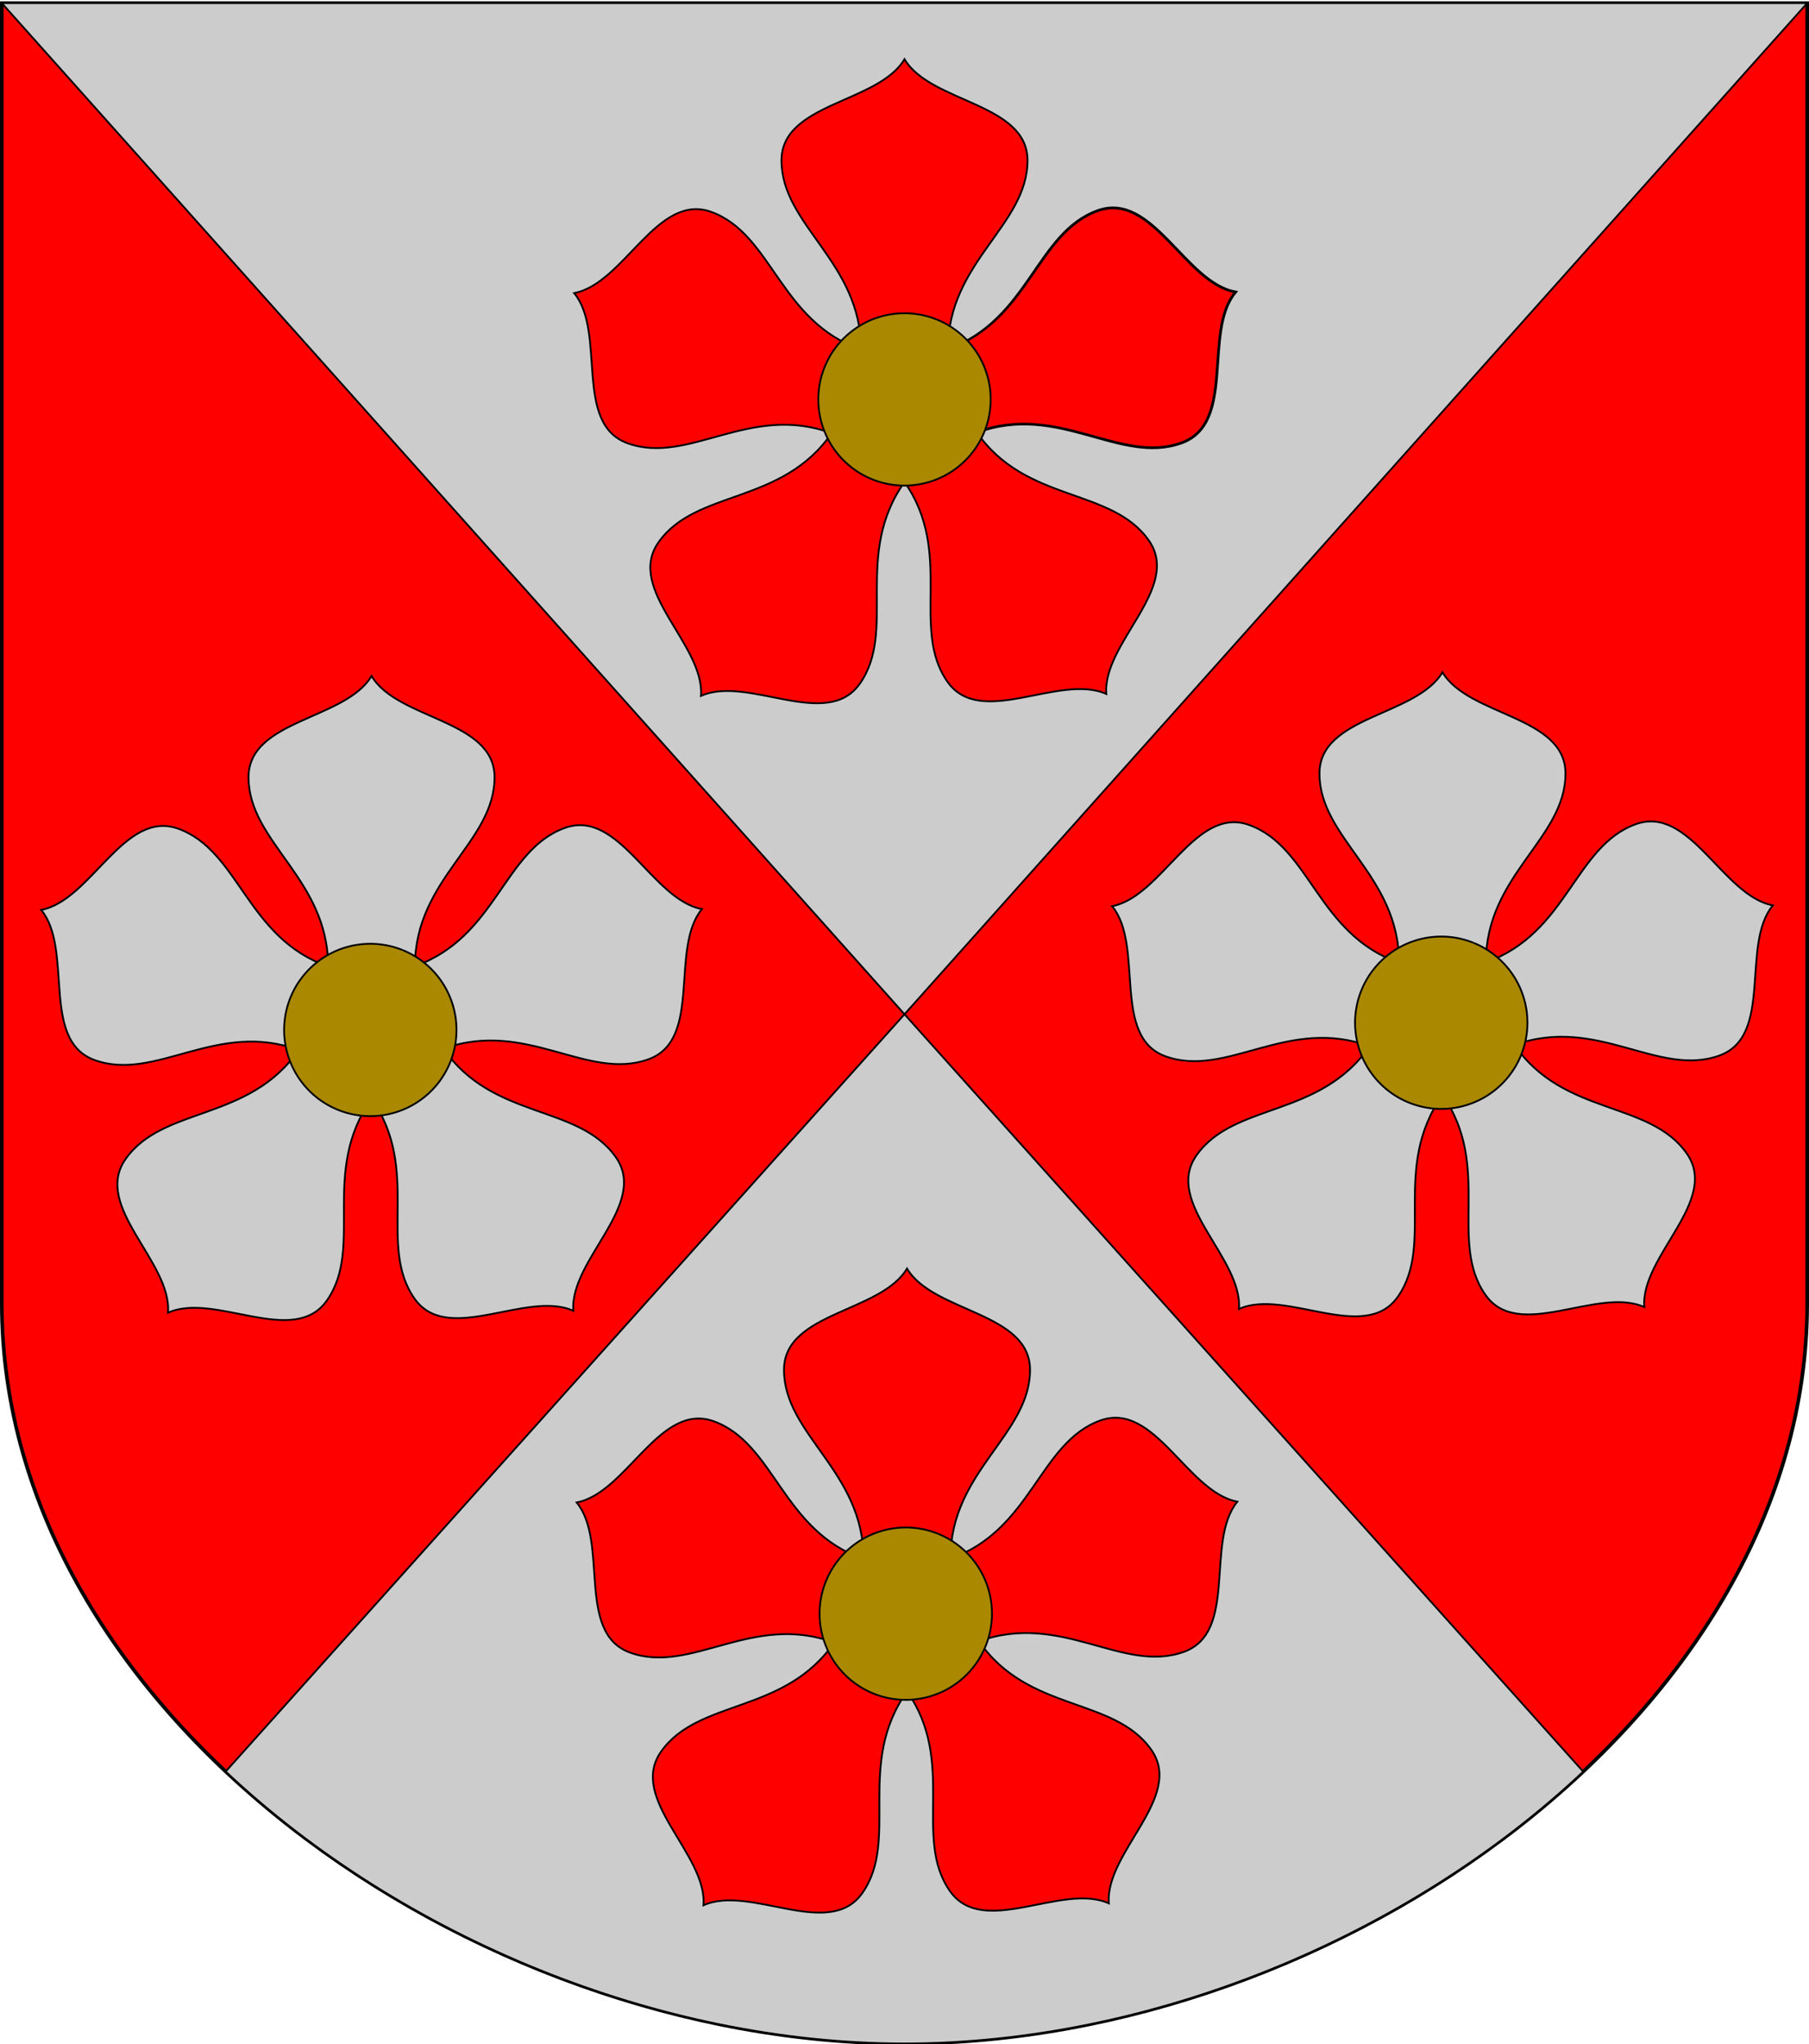 <?xml version="1.0" encoding="UTF-8" standalone="no"?>
<!-- Created with Inkscape (http://www.inkscape.org/) -->
<svg
   xmlns:dc="http://purl.org/dc/elements/1.1/"
   xmlns:cc="http://creativecommons.org/ns#"
   xmlns:rdf="http://www.w3.org/1999/02/22-rdf-syntax-ns#"
   xmlns:svg="http://www.w3.org/2000/svg"
   xmlns="http://www.w3.org/2000/svg"
   xmlns:sodipodi="http://sodipodi.sourceforge.net/DTD/sodipodi-0.dtd"
   xmlns:inkscape="http://www.inkscape.org/namespaces/inkscape"
   id="svg1337"
   sodipodi:version="0.32"
   inkscape:version="0.46"
   width="500"
   height="565"
   sodipodi:docbase="I:\Wikipedia\Suomi\Vaakunat"
   sodipodi:docname="Asikkala.vaakuna.svg"
   version="1.0"
   inkscape:output_extension="org.inkscape.output.svg.inkscape">
  <defs
     id="defs1340">
    <inkscape:perspective
       sodipodi:type="inkscape:persp3d"
       inkscape:vp_x="0 : 282.5 : 1"
       inkscape:vp_y="0 : 1000 : 0"
       inkscape:vp_z="500 : 282.5 : 1"
       inkscape:persp3d-origin="250 : 188.33333 : 1"
       id="perspective17" />
  </defs>
  <sodipodi:namedview
     inkscape:window-height="732"
     inkscape:window-width="1008"
     inkscape:pageshadow="2"
     inkscape:pageopacity="0.0"
     borderopacity="1.0"
     bordercolor="#666666"
     pagecolor="#ffffff"
     id="base"
     showgrid="true"
     inkscape:grid-bbox="true"
     gridtolerance="1px"
     inkscape:grid-points="true"
     inkscape:zoom="0.70888141"
     inkscape:cx="190.13033"
     inkscape:cy="339.95446"
     inkscape:window-x="8"
     inkscape:window-y="-9"
     inkscape:current-layer="svg1337">
    <inkscape:grid
       id="GridFromPre046Settings"
       type="xygrid"
       originx="0px"
       originy="0px"
       spacingx="2px"
       spacingy="2px"
       color="#0000ff"
       empcolor="#0000ff"
       opacity="0.2"
       empopacity="0.4"
       empspacing="5" />
  </sodipodi:namedview>
  <path
     style="fill:#ff0000;fill-opacity:1;fill-rule:evenodd;stroke:rgb(0, 0, 0);stroke-width:1px;stroke-linecap:butt;stroke-linejoin:miter;stroke-opacity:1"
     d="M 0.5,0.862 L 499.5,0.862 L 499.5,360.362 C 499.5,473.362 370,564.862 250,564.862 C 130,564.862 0.5,473.362 0.5,360.362 L 0.5,0.862 z "
     id="path6670"
     sodipodi:nodetypes="cccccc" />
  <path
     sodipodi:nodetypes="cccccccc"
     id="path2253"
     d="M 0.5,0.862 L 499.5,0.862 L 250,280.362 C 250,280.362 250,280.362 437.588,489.71 C 388.788,535.589 317.874,564.862 250,564.862 C 182.112,564.862 111.183,535.577 62.382,489.682 C 250,280.362 250,280.362 250,280.362 L 0.5,0.862 z "
     style="fill:#cccccc;fill-opacity:1;fill-rule:evenodd;stroke:rgb(0, 0, 0);stroke-width:0.5;stroke-linecap:butt;stroke-linejoin:miter;stroke-opacity:1;stroke-miterlimit:4;stroke-dasharray:none" />
  <path
     id="path2266"
     style="fill: none; fill-opacity: 0.75; fill-rule: evenodd; stroke: rgb(0, 0, 0); stroke-width: 1px; stroke-linecap: butt; stroke-linejoin: miter; stroke-opacity: 1;"
     d="M 270.171,119.318 C 292.737,111.147 309.63,128.428 326.554,122.3 C 341.599,116.853 332.328,91.739 341.306,80.798 C 327.405,78.143 318.448,52.915 303.404,58.362 C 286.479,64.49 284.566,88.581 262,96.751"
     sodipodi:nodetypes="cscsc" />
  <path
     id="path2255"
     style="fill:#ff0000;fill-opacity:1;fill-rule:evenodd;stroke:rgb(0, 0, 0);stroke-width:0.5;stroke-linecap:butt;stroke-linejoin:miter;stroke-opacity:1;stroke-miterlimit:4;stroke-dasharray:none"
     d="M 250,133.24 C 235.737,153.417 248.001,174.24 237.661,188.974 C 228.47,202.071 206.653,186.556 193.746,192.362 C 194.817,178.25 172.809,163.009 182,149.912 C 192.34,135.178 216.092,139.63 229.854,119.76 C 207.263,111.365 190.37,128.646 173.446,122.518 C 158.401,117.071 167.672,91.956 158.694,81.016 C 172.595,78.361 181.552,53.133 196.596,58.58 C 213.521,64.708 215.434,88.798 238,96.666 C 238,72.362 216,62.362 216,44.362 C 216,28.362 242.77,28.529 250,16.362 C 257.23,28.529 284,28.362 284,44.362 C 284,62.362 262,72.362 262,96.557 C 284.566,88.581 286.479,64.49 303.404,58.362 C 318.448,52.915 327.405,78.143 341.306,80.798 C 332.328,91.739 341.599,116.853 326.554,122.3 C 309.63,128.428 292.737,111.147 269.908,119.385 C 283.432,139.098 307.184,134.646 317.524,149.38 C 326.715,162.476 304.707,177.718 305.778,191.83 C 292.871,186.024 271.054,201.539 261.863,188.442 C 251.523,173.708 263.787,152.885 250,133.24 z "
     sodipodi:nodetypes="cscscscscscscscscscsc" />
  <path
     sodipodi:type="arc"
     style="overflow:visible;marker:none;opacity:1;color:rgb(0, 0, 0);fill:#aa8800;fill-opacity:1;fill-rule:evenodd;stroke:rgb(0, 0, 0);stroke-width:0.5;stroke-linecap:round;stroke-linejoin:round;stroke-miterlimit:4;stroke-dasharray:none;stroke-dashoffset:0pt;stroke-opacity:1;visibility:visible;display:inline"
     id="path2286"
     sodipodi:cx="252"
     sodipodi:cy="114.36218"
     sodipodi:rx="23.819027"
     sodipodi:ry="23.819027"
     d="M 261.173,92.38 A 23.819,23.819 0 1 1 260.763,92.214"
     sodipodi:start="5.1077049"
     sodipodi:end="11.372332"
     transform="translate(-2.031, -3.966)"
     sodipodi:open="true" />
  <path
     id="path2288"
     style="fill:#cccccc;fill-opacity:1;fill-rule:evenodd;stroke:rgb(0, 0, 0);stroke-width:0.5;stroke-linecap:butt;stroke-linejoin:miter;stroke-opacity:1;stroke-miterlimit:4;stroke-dasharray:none"
     d="M 398.694,302.708 C 384.431,322.885 396.695,343.708 386.355,358.442 C 377.163,371.539 355.347,356.024 342.44,361.83 C 343.511,347.718 321.502,332.476 330.694,319.38 C 341.034,304.646 364.786,309.098 378.548,289.228 C 355.956,280.833 339.064,298.114 322.139,291.986 C 307.095,286.538 316.366,261.424 307.387,250.484 C 321.289,247.829 330.246,222.601 345.29,228.048 C 362.215,234.176 364.127,258.266 386.694,266.134 C 386.694,241.83 364.694,231.83 364.694,213.83 C 364.694,197.83 391.464,197.997 398.694,185.83 C 405.923,197.997 432.694,197.83 432.694,213.83 C 432.694,231.83 410.694,241.83 410.694,266.025 C 433.26,258.048 435.173,233.958 452.097,227.83 C 467.142,222.383 476.098,247.611 490,250.266 C 481.021,261.206 490.292,286.321 475.248,291.768 C 458.323,297.896 441.431,280.615 418.602,288.853 C 432.125,308.566 455.878,304.114 466.218,318.848 C 475.409,331.944 453.4,347.186 454.472,361.298 C 441.565,355.492 419.748,371.007 410.557,357.91 C 400.217,343.176 412.48,322.353 398.694,302.708 z "
     sodipodi:nodetypes="cscscscscscscscscscsc" />
  <path
     id="path2292"
     style="fill:#cccccc;fill-opacity:1;fill-rule:evenodd;stroke:rgb(0, 0, 0);stroke-width:0.5;stroke-linecap:butt;stroke-linejoin:miter;stroke-opacity:1;stroke-miterlimit:4;stroke-dasharray:none"
     d="M 102.694,303.74 C 88.431,323.917 100.695,344.74 90.355,359.474 C 81.163,372.571 59.347,357.056 46.44,362.862 C 47.511,348.75 25.502,333.509 34.694,320.412 C 45.034,305.678 68.786,310.13 82.548,290.26 C 59.956,281.865 43.064,299.146 26.139,293.018 C 11.095,287.571 20.366,262.456 11.387,251.516 C 25.289,248.861 34.246,223.633 49.29,229.08 C 66.215,235.208 68.127,259.298 90.694,267.166 C 90.694,242.862 68.694,232.862 68.694,214.862 C 68.694,198.862 95.464,199.029 102.694,186.862 C 109.923,199.029 136.694,198.862 136.694,214.862 C 136.694,232.862 114.694,242.862 114.694,267.057 C 137.26,259.081 139.173,234.99 156.097,228.862 C 171.142,223.415 180.098,248.643 194,251.298 C 185.021,262.239 194.292,287.353 179.248,292.8 C 162.323,298.928 145.431,281.647 122.602,289.885 C 136.125,309.598 159.878,305.146 170.218,319.88 C 179.409,332.976 157.4,348.218 158.472,362.33 C 145.565,356.524 123.748,372.039 114.557,358.942 C 104.217,344.208 116.48,323.385 102.694,303.74 z "
     sodipodi:nodetypes="cscscscscscscscscscsc" />
  <path
     id="path2296"
     style="fill:#ff0000;fill-opacity:1;fill-rule:evenodd;stroke:rgb(0, 0, 0);stroke-width:0.5;stroke-linecap:butt;stroke-linejoin:miter;stroke-opacity:1;stroke-miterlimit:4.3;stroke-dasharray:none"
     d="M 250.694,467.533 C 236.431,487.71 248.695,508.533 238.355,523.267 C 229.163,536.364 207.347,520.849 194.44,526.655 C 195.511,512.543 173.502,497.302 182.694,484.205 C 193.034,469.471 216.786,473.924 230.548,454.054 C 207.956,445.658 191.064,462.939 174.139,456.811 C 159.095,451.364 168.366,426.249 159.387,415.309 C 173.289,412.654 182.246,387.426 197.29,392.873 C 214.215,399.001 216.127,423.091 238.694,430.959 C 238.694,406.655 216.694,396.655 216.694,378.655 C 216.694,362.655 243.464,362.822 250.694,350.655 C 257.923,362.822 284.694,362.655 284.694,378.655 C 284.694,396.655 262.694,406.655 262.694,430.85 C 285.26,422.874 287.173,398.783 304.097,392.655 C 319.142,387.208 328.098,412.436 342,415.092 C 333.021,426.032 342.292,451.146 327.248,456.593 C 310.323,462.721 293.431,445.44 270.602,453.679 C 284.125,473.391 307.878,468.939 318.218,483.673 C 327.409,496.77 305.4,512.011 306.472,526.123 C 293.565,520.317 271.748,535.832 262.557,522.735 C 252.217,508.001 264.48,487.178 250.694,467.533 z "
     sodipodi:nodetypes="cscscscscscscscscscsc" />
  <path
     sodipodi:type="arc"
     style="overflow:visible;marker:none;opacity:1;color:rgb(0, 0, 0);fill:#aa8800;fill-opacity:1;fill-rule:evenodd;stroke:rgb(0, 0, 0);stroke-width:0.5;stroke-linecap:round;stroke-linejoin:round;stroke-miterlimit:4;stroke-dasharray:none;stroke-dashoffset:0pt;stroke-opacity:1;visibility:visible;display:inline"
     id="path3173"
     sodipodi:cx="252"
     sodipodi:cy="114.36218"
     sodipodi:rx="23.819027"
     sodipodi:ry="23.819027"
     d="M 261.173,92.38 A 23.819,23.819 0 1 1 260.763,92.214"
     sodipodi:start="5.1077049"
     sodipodi:end="11.372332"
     transform="translate(146.323, 168.328)"
     sodipodi:open="true" />
  <path
     sodipodi:type="arc"
     style="overflow:visible;marker:none;opacity:1;color:rgb(0, 0, 0);fill:#aa8800;fill-opacity:1;fill-rule:evenodd;stroke:rgb(0, 0, 0);stroke-width:0.5;stroke-linecap:round;stroke-linejoin:round;stroke-miterlimit:4;stroke-dasharray:none;stroke-dashoffset:0pt;stroke-opacity:1;visibility:visible;display:inline"
     id="path3175"
     sodipodi:cx="252"
     sodipodi:cy="114.36218"
     sodipodi:rx="23.819027"
     sodipodi:ry="23.819027"
     d="M 261.173,92.38 A 23.819,23.819 0 1 1 260.763,92.214"
     sodipodi:start="5.1077049"
     sodipodi:end="11.372332"
     transform="translate(-1.677, 331.677)"
     sodipodi:open="true" />
  <path
     sodipodi:type="arc"
     style="overflow:visible;marker:none;opacity:1;color:rgb(0, 0, 0);fill:#aa8800;fill-opacity:1;fill-rule:evenodd;stroke:rgb(0, 0, 0);stroke-width:0.5;stroke-linecap:round;stroke-linejoin:round;stroke-miterlimit:4;stroke-dasharray:none;stroke-dashoffset:0pt;stroke-opacity:1;visibility:visible;display:inline"
     id="path3177"
     sodipodi:cx="252"
     sodipodi:cy="114.36218"
     sodipodi:rx="23.819027"
     sodipodi:ry="23.819027"
     d="M 261.173,92.38 A 23.819,23.819 0 1 1 260.763,92.214"
     sodipodi:start="5.1077049"
     sodipodi:end="11.372332"
     transform="translate(-149.677, 170.328)"
     sodipodi:open="true" />
</svg>
